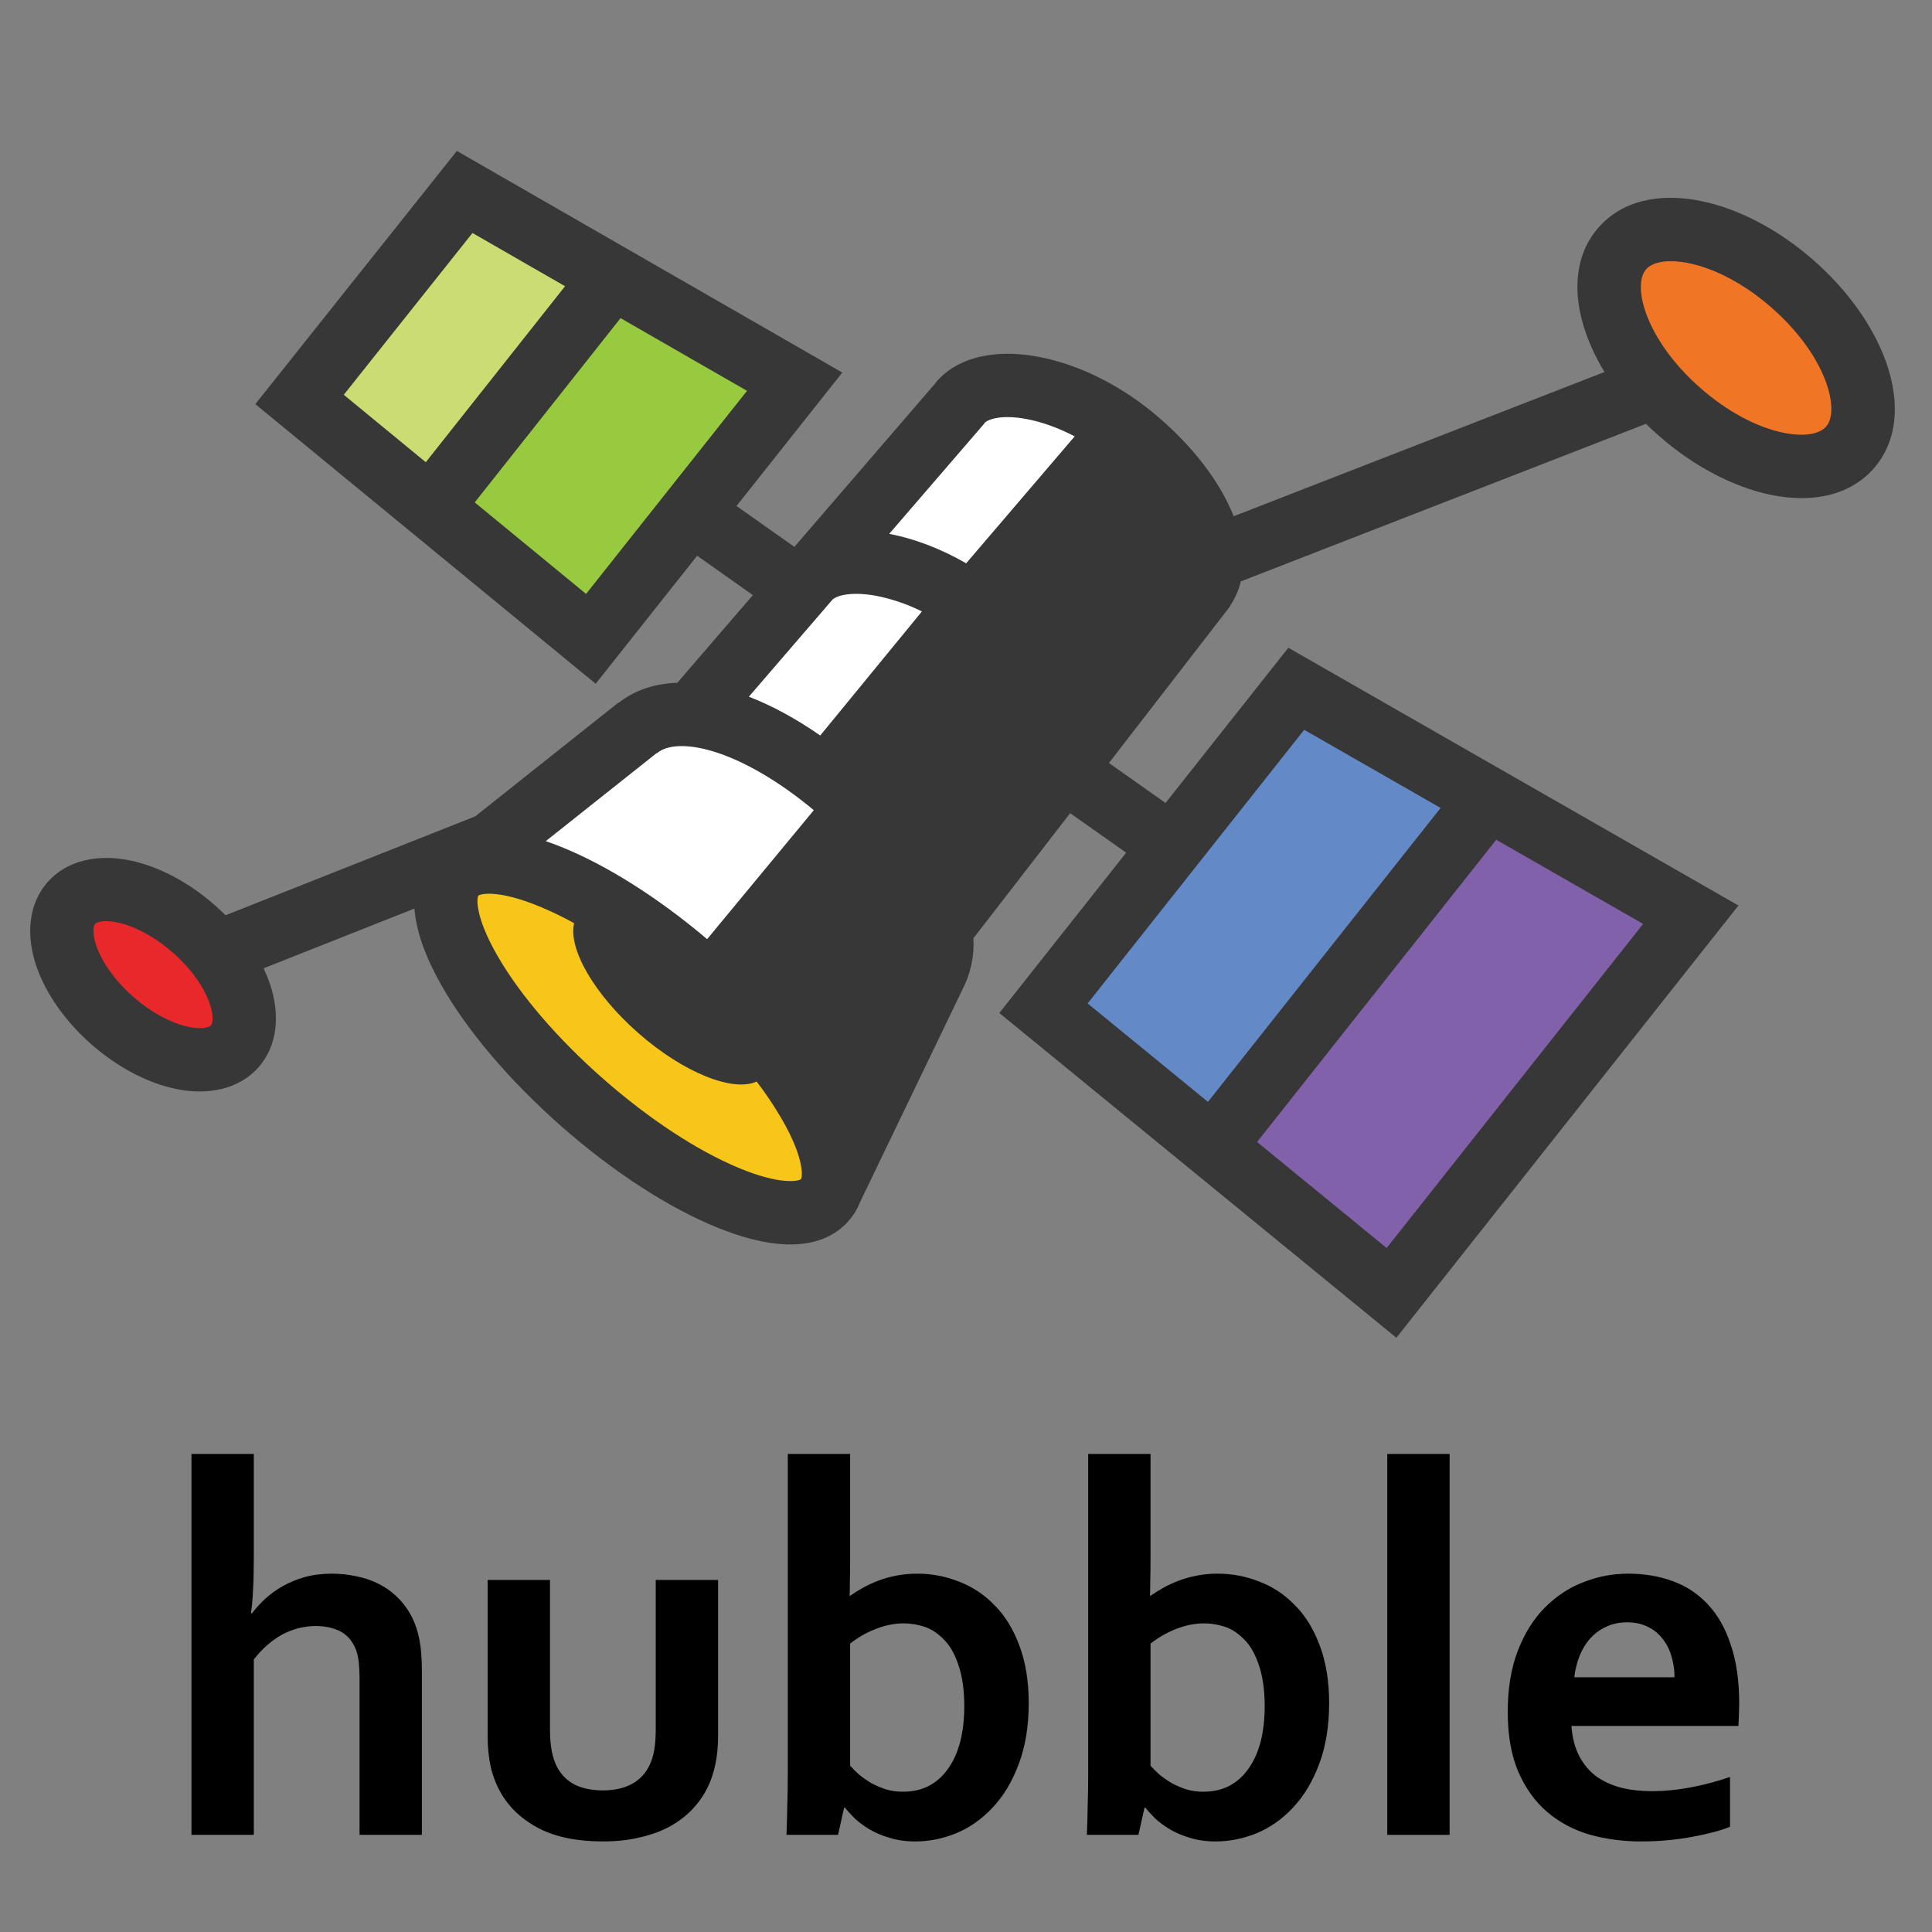 <svg width="128" height="128" viewBox="0 0 128 128" fill="none" xmlns="http://www.w3.org/2000/svg">
<rect x="0" y="0" width="128" height="128" fill="#808080" stroke="none"/>
<path d="M16.815 103.213C16.815 104.084 16.797 104.805 16.763 105.374C16.739 105.932 16.693 106.437 16.623 106.89H16.693C16.937 106.565 17.233 106.24 17.582 105.914C17.942 105.589 18.331 105.31 18.749 105.078C19.179 104.834 19.661 104.636 20.196 104.485C20.742 104.334 21.34 104.259 21.991 104.259C22.549 104.259 23.089 104.317 23.612 104.433C24.146 104.537 24.64 104.706 25.093 104.938C25.558 105.171 25.976 105.473 26.348 105.845C26.731 106.216 27.051 106.658 27.306 107.169C27.527 107.611 27.69 108.11 27.794 108.668C27.899 109.225 27.951 109.905 27.951 110.707V121.564H23.821V111.265C23.821 110.742 23.797 110.318 23.751 109.992C23.705 109.655 23.623 109.365 23.507 109.121C23.263 108.61 22.915 108.25 22.461 108.04C22.008 107.831 21.491 107.727 20.91 107.727C20.109 107.738 19.365 107.93 18.68 108.302C18.006 108.674 17.384 109.22 16.815 109.94V121.564H12.685V96.329H16.815V103.213Z" fill="black"/>
<path d="M39.941 122C38.245 122 36.839 121.715 35.724 121.146C34.608 120.565 33.766 119.787 33.197 118.811C32.895 118.288 32.668 117.713 32.517 117.085C32.378 116.458 32.308 115.761 32.308 114.994V104.677H36.438V114.558C36.438 115.128 36.479 115.621 36.56 116.04C36.642 116.446 36.764 116.801 36.926 117.103C37.205 117.614 37.6 117.997 38.111 118.253C38.623 118.497 39.233 118.619 39.941 118.619C40.685 118.619 41.318 118.48 41.841 118.201C42.375 117.922 42.776 117.498 43.043 116.928C43.311 116.382 43.444 115.621 43.444 114.645V104.677H47.575V114.994C47.575 116.365 47.336 117.521 46.86 118.462C46.593 118.997 46.244 119.485 45.814 119.926C45.396 120.356 44.897 120.728 44.316 121.041C43.746 121.343 43.096 121.576 42.364 121.738C41.643 121.913 40.836 122 39.941 122Z" fill="black"/>
<path d="M68.156 112.833C68.156 114.355 67.936 115.703 67.494 116.876C67.053 118.05 66.472 119.014 65.751 119.769C65.043 120.524 64.241 121.088 63.346 121.46C62.452 121.82 61.551 122 60.645 122C60.006 122 59.431 121.919 58.92 121.756C58.409 121.605 57.961 121.413 57.578 121.181C57.195 120.948 56.869 120.704 56.602 120.449C56.346 120.193 56.143 119.967 55.992 119.769H55.922L55.522 121.564H52.106C52.129 121.065 52.146 120.449 52.158 119.717C52.181 118.973 52.193 118.27 52.193 117.608V96.329H56.323V103.352C56.323 103.852 56.317 104.317 56.306 104.747C56.306 105.165 56.3 105.49 56.288 105.723H56.323C56.59 105.537 56.881 105.357 57.195 105.182C57.508 105.008 57.851 104.851 58.223 104.712C58.595 104.572 58.995 104.462 59.425 104.381C59.855 104.299 60.308 104.259 60.785 104.259C61.726 104.259 62.638 104.433 63.521 104.781C64.415 105.118 65.205 105.641 65.891 106.35C66.588 107.047 67.14 107.947 67.546 109.051C67.953 110.143 68.156 111.404 68.156 112.833ZM63.887 113.042C63.887 111.985 63.759 111.079 63.503 110.323C63.248 109.557 62.911 108.976 62.492 108.581C62.086 108.174 61.656 107.901 61.203 107.762C60.761 107.622 60.32 107.552 59.878 107.552C59.274 107.552 58.658 107.674 58.031 107.918C57.404 108.162 56.834 108.488 56.323 108.894V116.981C56.486 117.167 56.683 117.364 56.916 117.573C57.16 117.771 57.427 117.957 57.717 118.131C58.02 118.294 58.345 118.433 58.693 118.549C59.042 118.654 59.414 118.706 59.809 118.706C60.483 118.706 61.069 118.572 61.569 118.305C62.08 118.026 62.504 117.637 62.841 117.138C63.19 116.638 63.451 116.045 63.625 115.36C63.8 114.663 63.887 113.89 63.887 113.042Z" fill="black"/>
<path d="M88.059 112.833C88.059 114.355 87.838 115.703 87.397 116.876C86.955 118.05 86.374 119.014 85.654 119.769C84.945 120.524 84.143 121.088 83.249 121.46C82.354 121.82 81.454 122 80.547 122C79.909 122 79.333 121.919 78.822 121.756C78.311 121.605 77.864 121.413 77.48 121.181C77.097 120.948 76.772 120.704 76.504 120.449C76.249 120.193 76.045 119.967 75.894 119.769H75.825L75.424 121.564H72.008C72.031 121.065 72.049 120.449 72.06 119.717C72.084 118.973 72.095 118.27 72.095 117.608V96.329H76.225V103.352C76.225 103.852 76.22 104.317 76.208 104.747C76.208 105.165 76.202 105.49 76.191 105.723H76.225C76.493 105.537 76.783 105.357 77.097 105.182C77.41 105.008 77.753 104.851 78.125 104.712C78.497 104.572 78.898 104.462 79.328 104.381C79.757 104.299 80.211 104.259 80.687 104.259C81.628 104.259 82.54 104.433 83.423 104.781C84.318 105.118 85.108 105.641 85.793 106.35C86.49 107.047 87.042 107.947 87.449 109.051C87.856 110.143 88.059 111.404 88.059 112.833ZM83.789 113.042C83.789 111.985 83.661 111.079 83.406 110.323C83.15 109.557 82.813 108.976 82.395 108.581C81.988 108.174 81.558 107.901 81.105 107.762C80.664 107.622 80.222 107.552 79.781 107.552C79.177 107.552 78.561 107.674 77.933 107.918C77.306 108.162 76.737 108.488 76.225 108.894V116.981C76.388 117.167 76.586 117.364 76.818 117.573C77.062 117.771 77.329 117.957 77.62 118.131C77.922 118.294 78.247 118.433 78.596 118.549C78.944 118.654 79.316 118.706 79.711 118.706C80.385 118.706 80.972 118.572 81.471 118.305C81.982 118.026 82.406 117.637 82.743 117.138C83.092 116.638 83.353 116.045 83.528 115.36C83.702 114.663 83.789 113.89 83.789 113.042Z" fill="black"/>
<path d="M91.91 121.564V96.329H96.041V121.564H91.91Z" fill="black"/>
<path d="M109.46 118.671C110.261 118.671 111.098 118.59 111.969 118.427C112.841 118.265 113.724 118.032 114.618 117.73V121.024C114.084 121.256 113.265 121.477 112.161 121.686C111.057 121.895 109.913 122 108.728 122C107.531 122 106.393 121.849 105.312 121.547C104.243 121.233 103.308 120.733 102.506 120.048C101.705 119.363 101.066 118.474 100.589 117.382C100.124 116.289 99.892 114.965 99.892 113.408C99.892 111.874 100.113 110.533 100.554 109.382C100.996 108.232 101.588 107.279 102.332 106.524C103.076 105.769 103.924 105.206 104.876 104.834C105.841 104.45 106.834 104.259 107.856 104.259C108.925 104.259 109.907 104.421 110.802 104.747C111.708 105.072 112.486 105.583 113.137 106.28C113.799 106.977 114.311 107.878 114.671 108.982C115.042 110.074 115.228 111.369 115.228 112.868C115.217 113.449 115.199 113.943 115.176 114.349H104.11C104.168 115.128 104.342 115.796 104.632 116.353C104.923 116.899 105.3 117.347 105.765 117.695C106.242 118.032 106.793 118.282 107.421 118.445C108.048 118.596 108.728 118.671 109.46 118.671ZM107.804 107.483C107.281 107.483 106.817 107.581 106.41 107.779C106.003 107.965 105.649 108.226 105.347 108.563C105.056 108.889 104.824 109.272 104.65 109.713C104.476 110.155 104.359 110.626 104.301 111.125H110.941C110.941 110.626 110.871 110.155 110.732 109.713C110.604 109.272 110.407 108.889 110.14 108.563C109.884 108.226 109.559 107.965 109.164 107.779C108.78 107.581 108.327 107.483 107.804 107.483Z" fill="black"/>
<path d="M54.774 36.958L63.921 26.604C70.004 22.513 82.537 33.205 79.84 38.88L70.803 50.569C72.823 47.239 62.477 34.81 54.774 36.958Z" fill="white"/>
<path d="M45.73 47.352L53.67 38.241C59.753 34.15 73.938 45.424 70.138 51.409L62.33 61.529C63.153 59.198 51.803 45.797 45.73 47.352Z" fill="white"/>
<path d="M30.77 57.334L42.664 47.949C48.748 43.859 65.62 58.762 61.821 64.743L55.134 79.13C56.113 69.579 37.375 55.476 30.77 57.334Z" fill="white"/>
<path d="M80.364 75.967L98.637 52.875L112.021 60.604L92.192 85.657L80.364 75.967Z" fill="#8162AA"/>
<path d="M69.195 67.053L85.882 45.636L98.355 53.231L80.306 76.074L69.195 67.053Z" fill="#6389C6"/>
<path d="M28.525 33.605L40.785 18.468L52.648 25.288L39.148 42.325L28.525 33.605Z" fill="#98CA3F"/>
<path d="M19.844 26.462L30.785 12.716L40.592 18.355L28.525 33.603L19.844 26.462Z" fill="#CBDD72"/>
<path d="M54.64 79.504C56.737 77.119 52.947 70.359 46.175 64.405C39.403 58.451 32.213 55.559 30.116 57.944C28.018 60.33 31.808 67.09 38.58 73.043C45.353 78.997 52.543 81.89 54.64 79.504Z" fill="#F8C519"/>
<path d="M122.559 29.635C124.614 27.284 122.902 22.427 118.736 18.786C114.57 15.145 109.527 14.1 107.473 16.451C105.418 18.802 107.13 23.659 111.296 27.3C115.462 30.941 120.505 31.986 122.559 29.635Z" fill="#F07525"/>
<path d="M15.563 69.307C17.04 67.618 15.81 64.126 12.816 61.51C9.821 58.893 6.197 58.142 4.72 59.831C3.243 61.521 4.474 65.012 7.468 67.629C10.462 70.246 14.087 70.997 15.563 69.307Z" fill="#E8282B"/>
<path d="M124.965 24.008C124.125 21.624 122.406 19.212 120.124 17.217C117.841 15.222 115.221 13.841 112.745 13.328C109.845 12.726 107.413 13.349 105.9 15.08C104.387 16.812 104.094 19.305 105.079 22.099C105.398 22.988 105.808 23.841 106.303 24.646L81.734 34.202C81.667 34.031 81.594 33.859 81.515 33.687C80.522 31.481 78.689 29.217 76.354 27.308C74.02 25.4 71.323 24.101 68.732 23.626C65.785 23.084 63.318 23.726 61.962 25.384L61.971 25.391L52.63 36.231L48.796 33.523L55.805 24.683L30.269 10L16.916 26.774L39.465 45.301L46.188 36.818L49.88 39.427L44.875 45.235C43.387 45.283 42.072 45.715 41.004 46.55L40.99 46.533L31.486 54.085L14.942 60.639C14.702 60.399 14.454 60.164 14.195 59.938C12.479 58.438 10.5 57.398 8.623 57.008C6.354 56.538 4.355 57.066 3.139 58.458C1.924 59.849 1.667 61.901 2.436 64.087C3.074 65.894 4.37 67.716 6.085 69.216C7.8 70.715 9.779 71.755 11.656 72.144C12.74 72.369 13.766 72.366 14.668 72.15C15.657 71.913 16.505 71.422 17.142 70.695C18.358 69.303 18.614 67.251 17.844 65.066C17.734 64.755 17.608 64.45 17.465 64.153L27.457 60.195C27.555 61.505 28.049 63.145 29.194 65.186C30.906 68.242 33.748 71.589 37.197 74.625C40.645 77.66 44.333 80.047 47.582 81.353C50.419 82.494 52.429 82.624 53.855 82.283C54.957 82.019 55.709 81.474 56.217 80.896C56.549 80.518 56.812 80.085 56.993 79.616L63.759 65.568C64.306 64.519 64.559 63.342 64.493 62.161L70.902 53.874L74.612 56.493L66.208 67.114L92.513 88.63L115.177 59.992L85.357 42.916L77.219 53.199L73.47 50.55L81.499 40.166L81.483 40.153C81.823 39.658 82.068 39.104 82.206 38.52L109.051 28.079C109.332 28.356 109.623 28.626 109.924 28.89C112.206 30.885 114.826 32.266 117.302 32.78C118.71 33.071 120.007 33.075 121.143 32.803C122.346 32.512 123.369 31.918 124.148 31.027C125.658 29.295 125.95 26.803 124.965 24.008ZM13.981 67.933C13.86 68.071 13.367 68.213 12.508 68.035C11.344 67.793 10.009 67.072 8.846 66.055C7.683 65.039 6.789 63.812 6.394 62.691C6.103 61.862 6.176 61.356 6.298 61.217C6.38 61.144 6.481 61.095 6.589 61.077C6.839 61.017 7.232 61.004 7.77 61.115C8.934 61.357 10.268 62.078 11.431 63.095C12.595 64.113 13.489 65.338 13.884 66.459C14.177 67.287 14.102 67.794 13.981 67.933ZM108.863 61.211L91.869 82.683L83.285 75.659L99.129 55.637L108.863 61.211ZM86.406 48.352L95.444 53.527L80.031 73.001L72.058 66.48L86.406 48.352ZM22.776 26.155L31.303 15.436L37.437 18.963L28.21 30.623L22.776 26.155ZM38.829 39.349L31.452 33.285L41.114 21.077L49.492 25.894L38.829 39.349ZM53.064 78.125C52.904 78.257 51.692 78.528 48.921 77.369C46.15 76.21 42.974 74.118 39.966 71.476C36.959 68.834 34.475 65.947 32.973 63.349C31.462 60.736 31.583 59.5 31.69 59.339C31.747 59.3 31.812 59.274 31.881 59.262C32.332 59.154 33.554 59.141 35.835 60.094C36.587 60.411 37.322 60.767 38.036 61.163C37.634 62.836 39.336 65.847 42.274 68.429C45.28 71.073 48.567 72.374 50.131 71.655C50.731 72.44 51.282 73.262 51.78 74.115C53.288 76.713 53.175 77.949 53.064 78.125V78.125ZM46.849 62.221C43.609 59.48 40.202 57.323 37.173 56.106C36.822 55.965 36.484 55.839 36.159 55.728L43.507 49.892L43.521 49.908C44.196 49.326 45.537 49.271 47.2 49.767C49.242 50.374 51.616 51.759 53.916 53.677L46.849 62.221ZM54.343 48.728C52.725 47.605 51.133 46.745 49.614 46.158L55.167 39.712C55.552 39.396 56.559 39.203 58.034 39.471C59.091 39.678 60.116 40.028 61.079 40.51L54.343 48.728ZM58.913 35.368L65.225 28.047L65.217 28.039C65.45 27.762 66.371 27.462 67.976 27.756C69.018 27.947 70.123 28.347 71.201 28.91L64.012 37.32C62.352 36.365 60.613 35.695 58.915 35.368H58.913ZM120.985 28.265C120.031 29.356 116.323 28.912 112.682 25.73C109.042 22.549 108.105 18.932 109.059 17.841C109.242 17.632 109.528 17.477 109.894 17.391C111.437 17.021 114.422 17.805 117.362 20.374C121.003 23.558 121.936 27.174 120.985 28.265Z" fill="#373737"/>
</svg>
